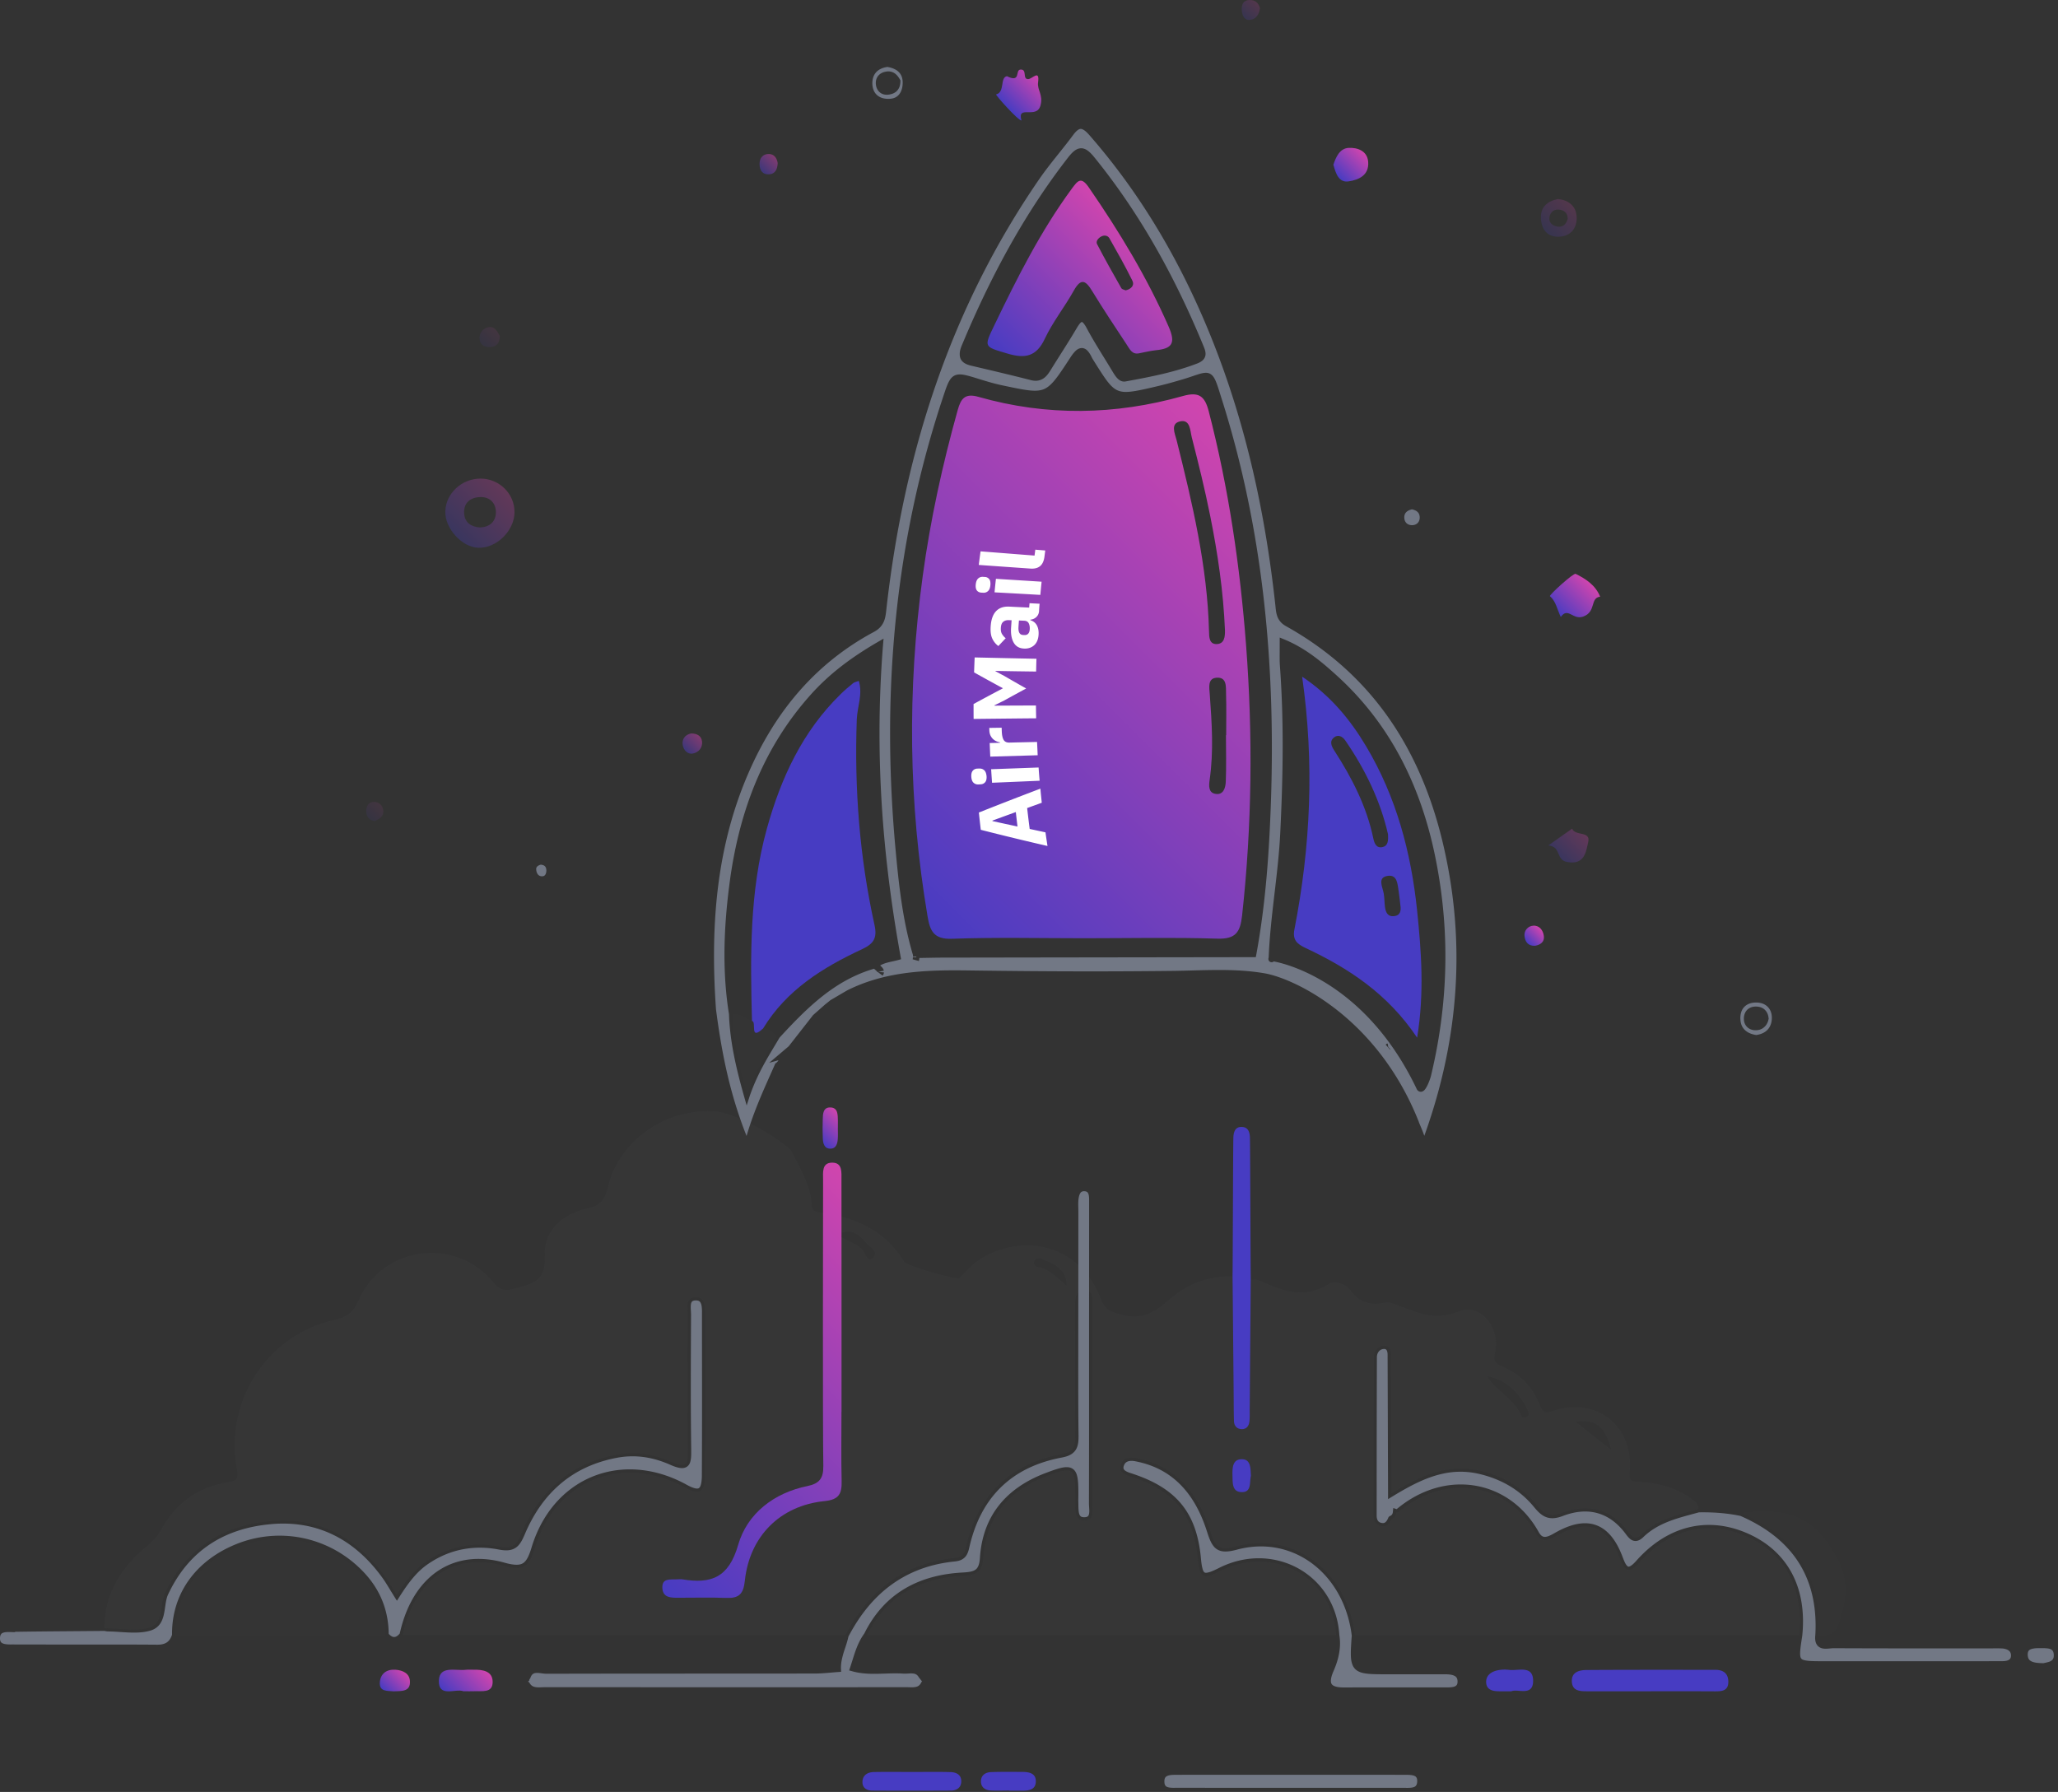 <svg width="356" height="310" fill="none" xmlns="http://www.w3.org/2000/svg"><rect width="100%" height="100%" fill="#333333" stroke="none"/><path d="M187.62 162.311c-7.66 0-15.32-.18-22.97.09-3.14.11-3.78-1.37-4.2-3.9-3.31-19.59-3.52-39.2-.83-58.89 1.33-9.74 3.42-19.27 6.06-28.72.55-1.96 1.27-2.9 3.57-2.24 11.8 3.37 23.64 3.17 35.4-.15 2.74-.77 3.76.02 4.44 2.64 3.44 13.28 5.42 26.8 6.46 40.45 1.19 15.62 1.03 31.22-.69 46.81-.32 2.87-1.11 4.08-4.28 3.98-7.65-.24-15.31-.07-22.96-.07zm24.28-53.29c-.28-6.7-1.25-13.3-2.57-19.85-.91-4.53-2.02-9.03-3.17-13.51-.29-1.11-.24-3.15-2-2.77-1.75.38-.93 2.07-.62 3.28 2.71 10.87 5.32 21.76 5.6 33.04.02.98.03 2.22 1.29 2.21 1.4-.02 1.49-1.3 1.47-2.4zm.17 18.16h.04c0-2.36.05-4.73-.02-7.08-.04-1.22.2-3-1.65-2.86-1.59.11-1.25 1.75-1.17 2.88.36 4.93.69 9.85-.02 14.78-.14.98-.24 2.18.94 2.42 1.45.29 1.8-1.04 1.85-2.08.11-2.69.03-5.38.03-8.06z" fill="url(#paint0_linear)"/><path d="M245.14 179.511c-5.08-7.6-11.87-12.03-19.35-15.54-1.44-.68-2.23-1.4-1.88-3.17 2.8-14.34 3.48-28.77 1.34-43.74 4.91 3.28 8.29 7.39 11.06 12.03 5.23 8.76 7.79 18.4 8.83 28.45.72 7.04 1.28 14.14 0 21.97zm-5.04-35.2c-1.29-5.69-3.9-11.16-7.4-16.23-.46-.67-1.22-1.08-1.93-.51-.86.68-.43 1.54.05 2.29 3.04 4.7 5.58 9.63 6.74 15.17.18.85.52 1.79 1.66 1.49.86-.22.95-1.05.88-2.21zm2.14 12.28c-.09-.74-.15-1.49-.27-2.23-.21-1.22-.18-3.05-1.83-2.85-1.98.24-.96 1.91-.77 3.1.12.74.11 1.5.2 2.24.11.92.45 1.75 1.55 1.64 1.13-.1 1.27-.96 1.12-1.9zm-110.23 21.32c-2.44 2.25-1.07-1.18-1.93-1.29-.29-11.2-.45-22.38 2.59-33.32 2.43-8.73 6.14-16.76 12.73-23.2.69-.68 1.43-1.31 2.18-1.92.22-.18.56-.23.98-.39.71 2.34-.27 4.49-.35 6.67-.43 11.99.48 23.86 3.07 35.57.5 2.27-.17 3.25-2.17 4.18-6.8 3.17-13.06 7.06-17.1 13.7z" fill="#473CC2"/><path d="M197.08 61.111c-1.24.29-1.66-.72-2.18-1.5-2.02-3.06-4.05-6.11-5.96-9.24-1.13-1.86-1.94-2.34-3.2-.08-1.57 2.82-3.63 5.39-5 8.3-1.45 3.1-3.4 3.48-6.41 2.59-4.15-1.23-4.19-1.06-2.29-4.99 3.93-8.16 7.99-16.24 13.38-23.57 1.03-1.4 1.61-2.12 2.94-.18 5.27 7.65 10.06 15.53 13.8 24.07 1.28 2.93.55 3.81-2.24 4.08-.94.1-1.89.34-2.84.52zm-2.35-10.88c.95-.22 1.54-.87 1.17-1.64-1.23-2.5-2.61-4.94-3.99-7.37-.27-.48-.88-.6-1.43-.3-.52.28-.95.83-.71 1.3 1.33 2.57 2.76 5.09 4.19 7.61.12.24.53.29.77.4z" fill="url(#paint1_linear)"/><g opacity=".1" fill="#727885"><path opacity=".5" d="M216.36 221.401c.43.01.92-.12 1.28.04 3.97 1.75 7.83 3.44 12.17.71 1.1-.69 3-.05 3.82 1.09 1.6 2.22 3.58 2.59 6.03 2.1.49-.1 1.08.07 1.57.25 3.6 1.3 6.72 3.07 11.15 1.27 3.7-1.5 7.16 2.81 6.27 6.96-.35 1.62-.19 2 1.43 2.68 2.91 1.22 5.13 3.53 6.28 6.56.51 1.34.93 1.48 2.3 1.01 7.44-2.56 14.01 2.64 13.25 10.55-.17 1.79.56 1.69 1.71 1.75 3.26.17 6.32.96 9.01 2.94.64.47 1.21.88 1.18 1.75-3.53.96-7.14 1.75-9.9 4.43-1.04 1.01-1.55.43-2.24-.49-2.97-3.97-6.95-4.99-11.46-3.28-2.03.77-3.02.31-4.3-1.28-2.5-3.08-5.79-5.02-9.72-5.98-5.89-1.43-10.72.99-15.48 3.88-.03-8-.05-15.99-.08-23.99 0-1.05-.51-1.74-1.55-1.51-.88.2-1.42 1-1.43 1.95-.03 9.13-.04 18.26-.04 27.39 0 .8.29 1.52 1.11 1.78 1.02.31 1.61-.26 1.97-1.16l.02-.02c.5-.22.77-.6.83-1.14l.09.03c.1-.03.23-.04.3-.1 8.09-6.87 18.88-5.08 23.77 3.74.91 1.64 2.05 1.25 3.5.41 5.39-3.1 8.88-1.81 11.03 3.92.73 1.95 1.45 2.82 3.27.76 5.25-5.93 11.97-7.52 18.59-4.62 6.72 2.95 9.97 9.04 9.14 17.12-25.61 0-51.22.01-76.84.01-1.35-11.05-10.51-18.07-20.53-15.4-2.95.79-3.62.16-4.5-2.64-1.99-6.34-5.77-11.28-12.86-12.64-1.22-.23-2.27.02-2.64 1.21-.37 1.2.67 1.65 1.63 1.96 7.6 2.44 10.98 6.54 11.7 14.22.31 3.38.87 3.68 3.91 2.15 9.14-4.63 19.43 1.08 20.03 11.11h-81.14c3.4-6.89 9.27-9.9 16.64-10.29 2.19-.11 3.29-.53 3.45-3.04.45-7.1 4.45-11.69 10.94-14.18 4.66-1.78 5.02-1.48 4.97 3.35 0 .43-.01.86 0 1.29.03 1.28-.14 3.02 1.57 3.01 1.88 0 1.38-1.84 1.38-3.04.03-9.48.01-18.96.01-28.44 0-2.15.01-4.31.01-6.46 0-.91-.17-1.86-1.24-1.96-1.24-.11-1.61.88-1.72 1.9-.08.75-.02 1.51-.02 2.26 0 7-.06 14 .03 21 .02 1.87-.24 2.88-2.41 3.28-8.97 1.68-14.48 7.12-16.48 16.01-.28 1.25-.66 1.82-2 1.96-8.79.89-14.88 5.65-18.89 13.35-25.52-.01-51.04-.03-76.57-.04 2.06-9.6 8.74-14.43 17.46-11.97 3.45.97 4.42.15 5.37-2.99 3.59-11.87 15.2-16.48 26.03-10.52 2.5 1.37 3.42.87 3.44-2.15.05-9.27.02-18.54.02-27.8 0-1.31.06-3-1.62-2.99-1.86.01-1.39 1.84-1.4 3.04-.03 7.76-.08 15.52.03 23.28.03 2.32-.02 3.43-2.86 2.16-2.93-1.32-6.13-1.87-9.46-1.25-8.01 1.49-13.33 6.25-16.43 13.56-.82 1.94-1.45 2.81-3.84 2.34-4.47-.87-8.79-.07-12.66 2.55-2.13 1.44-3.62 3.48-5.11 5.81-.85-1.35-1.42-2.38-2.11-3.33-4.87-6.7-11.47-10.18-19.73-9.44-8.26.74-14.61 4.68-18.27 12.5-.94 2.01-.1 5.2-2.75 5.95-2.19.62-4.7.13-7.08.12-.21 0-.43-.06-.64-.09.04-6.07 3.02-10.62 7.55-14.3.94-.77 1.66-1.6 2.25-2.66 2.54-4.6 6.41-7.47 11.64-8.25 1.65-.25 1.77-.74 1.49-2.3-2.18-11.95 5.41-23.25 16.91-25.78 1.99-.44 3.22-1.2 4.13-3.33 4-9.37 16.64-11.15 23.18-3.31 1.32 1.58 2.05 1.72 4.09 1.16 3.24-.89 5.15-1.39 4.95-5.72-.19-4.26 3.11-7.17 7.46-8.11 2.15-.46 2.97-1.5 3.48-3.71 1.62-7.09 8.89-13.43 18.08-13.07 4.12-.01 12.25 5.26 13.56 6.76 1.52 3.06 3.43 5.96 3.61 9.54.06 1.21 1.04 1.13 1.89 1.26 5.87.88 10.88 3.19 14.11 8.49.42.69 9.18 3.23 9.6 2.77 1.24-1.32 2.37-2.63 4.04-3.56 8.03-4.49 17.11-1.45 20.35 7.18.73 1.94 1.66 2.2 3.49 2.72 3.77 1.07 5.91-.45 8.58-2.76 2.88-2.5 6.64-3.94 10.7-3.87.06 6.77.12 13.54.19 20.31.01 1.61 0 3.23.06 4.84.03.7.44 1.25 1.18 1.32.91.09 1.4-.48 1.49-1.32.08-.74.04-1.5.05-2.25.09-7.44.14-14.85.2-22.27zm-70.8 22.84h-.01c0-3.98.01-7.97-.01-11.95-.01-1.27.22-2.96-1.6-2.96-1.83 0-1.58 1.69-1.58 2.96-.01 7.1-.07 14.21.04 21.31.03 2.12-.64 3.05-2.76 3.49-5.81 1.18-10.42 4.78-11.97 10.17-1.64 5.68-4.68 6.78-9.63 5.97-.31-.05-.65-.02-.97 0-1.13.07-2.65-.29-2.51 1.57.12 1.6 1.47 1.6 2.69 1.61 2.8 0 5.6-.08 8.4.03 2.15.08 2.94-.68 3.17-2.93.81-7.7 6.11-13.04 13.8-13.82 2.54-.26 3.01-1.33 2.95-3.49-.07-4-.01-7.98-.01-11.96zm70.83 11.08c-.08-1.24.01-2.82-1.47-2.88-1.75-.08-1.75 1.55-1.72 2.86.03 1.17-.08 2.72 1.45 2.82 1.94.13 1.45-1.7 1.74-2.8zm-71.46-32.01h.02c0-.43.01-.86 0-1.29-.03-.97.03-2.18-1.25-2.25-1.32-.07-1.35 1.13-1.37 2.11-.02 1.08-.03 2.16.01 3.23.04.9.25 1.84 1.39 1.79.92-.04 1.14-.87 1.2-1.65.04-.65 0-1.3 0-1.94zm112.29 14.74c1.64 2.69 4.89 3.98 6.05 7.09.03.09.65.11.86-.03.62-.42.21-.95-.01-1.4-1.4-2.9-3.55-4.94-6.9-5.66zm21.51 12.8c-1.13-4.22-2.67-5.34-6.17-4.9 1.95 1.55 3.79 3.01 6.17 4.9zm-133.89-37.29c1.52 1.06 2.98 1.39 4.1 2.38.69.61 1.07 2.59 2.08 1.67 1.11-1.02-.62-1.92-1.32-2.73-1.13-1.31-2.37-2.51-4.86-1.32zm39.66 8.89c.05-3.02-2.27-3.78-4.36-4.71-.3-.14-.96-.03-1.13.21-.41.55.02 1.14.52 1.23 2.11.4 3.43 1.9 4.97 3.27z"/><path opacity=".1" d="M30.34 282.911c-.12-6.84 3.88-12.5 10.81-15.27 7.47-2.99 15.87-1.1 21.38 4.74 2.8 2.97 4.17 6.46 4.17 10.51-12.12.01-24.24.01-36.36.02zm284.25.01c.57-10.23-4.07-17.18-13.35-21.21 8.77-1.09 13.03 1.13 16.75 8.2 1.92 3.65 1.37 7.47-.02 11.23-.61 1.65-1.89 1.88-3.38 1.78zm-182.58-105.01c1.07-.08 1.62.83 2.43 1.26-1.78 3.04-3.75 5.97-5.22 10.19-1.47-5.2-2.39-9.52-2.55-13.98 1.32-.09 2.28.82 3.41 1.24.85.11-.51 3.53 1.93 1.29z"/></g><path opacity=".3" d="M83.13 82.791c3.26.01 5.92 2.65 5.87 5.86-.04 3.2-3.12 6.21-6.25 6.11-2.86-.09-5.81-3.35-5.72-6.31.09-3.1 2.84-5.66 6.1-5.66zm-.14 8.45c1.87-.05 2.8-1.16 2.79-2.65-.01-1.49-.97-2.64-2.68-2.6-1.76.05-2.9.99-2.81 2.79.07 1.65 1.27 2.36 2.7 2.46z" fill="url(#paint2_linear)"/><path d="M174.18 13.181c2.45 1.21 1.4-1.05 2.31-1.14 1.29-.13.28 1.74 1.41 1.64.7-.06 1.98-1.72 1.67.57-.18 1.33.92 2.17.42 3.99-.67 2.47-4.11-.21-3.29 2.6-.57.04-4.58-4.46-4.39-4.51 1.57-.38.63-2.92 1.87-3.15z" fill="url(#paint3_linear)"/><path d="M269.99 106.731c-.63-1.29-.83-2.69-1.87-3.59-.21-.18 4.07-4.06 4.44-3.87 1.79.89 3.44 1.97 4.24 3.95-1.79.21-.64 2.6-2.92 3.44-1.82.66-2.62-1.72-3.89.07z" fill="url(#paint4_linear)"/><path d="M80.15 292.571c-1.33-.52-4.35 1.19-4.23-1.87.1-2.63 2.93-1.62 4.69-1.84.42-.05.85 0 1.28-.01 1.6-.04 3.33.23 3.33 2.11.01 2-1.89 1.53-3.21 1.61-.53.03-1.07 0-1.86 0z" fill="url(#paint5_linear)"/><path d="M230.65 28.501c.42-1.26 1.07-2.85 2.67-2.92 1.41-.06 3.18.45 3.35 2.39.2 2.34-1.63 3.15-3.4 3.41-1.69.24-2.19-1.34-2.62-2.88z" fill="url(#paint6_linear)"/><path opacity=".3" d="M267.82 146.261c1.87-1.32 3-2.11 4.13-2.91.51 1.33 3.22.35 2.79 2.29-.38 1.71-.62 4.04-3.65 3.48-2.04-.37-.94-2.65-3.27-2.86z" fill="url(#paint7_linear)"/><path d="M68.13 292.591c-1.06-.12-2.59.15-2.42-1.63.14-1.42 1.14-2.21 2.69-2.11 1.31.09 2.44.66 2.51 1.96.12 1.88-1.45 1.71-2.78 1.78z" fill="url(#paint8_linear)"/><path opacity=".1" d="M86.46 58.111c0 1.28-.6 1.85-1.56 1.93-1.1.09-1.95-.39-1.95-1.6 0-.96.71-1.69 1.56-1.84 1.18-.2 1.55.88 1.95 1.51z" fill="url(#paint9_linear)"/><path d="M265.56 163.611c-1.23.08-1.76-.7-1.85-1.72-.08-.96.64-1.69 1.49-1.75 1.08-.09 1.73.78 1.86 1.79.13.99-.56 1.51-1.5 1.68z" fill="url(#paint10_linear)"/><path opacity=".5" d="M119.57 126.881c.99.02 1.76.4 1.87 1.39.12 1.09-.59 1.88-1.56 2.08-.96.2-1.64-.62-1.78-1.45-.17-1.02.38-1.81 1.47-2.02z" fill="url(#paint11_linear)"/><path opacity=".5" d="M134.53 28.201c-.05 1.09-.43 1.87-1.44 1.95-1.21.09-1.72-.73-1.7-1.83.01-.97.56-1.68 1.56-1.68 1.01-.01 1.44.75 1.58 1.56z" fill="url(#paint12_linear)"/><path opacity=".2" d="M217.95 1.381c-.1 1.13-.71 1.95-1.7 2.06-1.02.12-1.39-.78-1.44-1.7-.05-.93.2-1.7 1.33-1.74 1-.03 1.55.52 1.81 1.38z" fill="url(#paint13_linear)"/><path opacity=".1" d="M64.78 142.041c-1.02-.16-1.44-.82-1.43-1.77.01-.82.4-1.51 1.27-1.55.98-.04 1.61.64 1.69 1.55.09.98-.69 1.45-1.53 1.77z" fill="url(#paint14_linear)"/><path d="M145.56 244.241c0 3.98-.07 7.97.03 11.95.05 2.16-.41 3.24-2.95 3.49-7.7.77-13 6.11-13.8 13.82-.24 2.26-1.03 3.01-3.17 2.93-2.79-.11-5.6-.02-8.4-.03-1.22 0-2.57 0-2.69-1.61-.14-1.86 1.38-1.5 2.51-1.57.32-.02.65-.05.97 0 4.95.81 7.99-.28 9.63-5.97 1.55-5.39 6.16-8.99 11.97-10.17 2.11-.43 2.79-1.37 2.76-3.49-.12-7.1-.05-42.4-.04-49.5 0-1.26-.25-2.96 1.58-2.96 1.81 0 1.59 1.69 1.6 2.96.02 3.98.01 36.15.01 40.14-.02.01-.01.01-.01.01z" fill="url(#paint15_linear)"/><path d="M144.93 195.121c0 .65.04 1.3-.01 1.94-.06.78-.28 1.61-1.2 1.65-1.14.05-1.35-.89-1.39-1.79-.05-1.08-.04-2.16-.01-3.23.02-.98.05-2.18 1.37-2.11 1.28.07 1.22 1.28 1.25 2.25.01.43 0 .86 0 1.29h-.01z" fill="url(#paint16_linear)"/><path opacity=".2" d="M269.47 34.431c1.88.17 3.14 1.21 3.26 3 .12 1.91-.9 3.4-2.97 3.52-2.13.12-3.14-1.31-3.21-3.25-.07-1.88 1.13-2.9 2.92-3.27zm1.71 3.44c.02-.88-.46-1.43-1.28-1.58-.99-.18-1.71.31-1.87 1.29-.14.88.47 1.43 1.26 1.59 1.01.22 1.62-.33 1.89-1.3z" fill="url(#paint17_linear)"/><path d="M151.87 168.151l-.05.01.05-.01zm-17.78 15.85l.13-.09c.21-.15.34-.31.44-.5l-1.6.45 1.97-1.67 1.4-1.19 4.2-5.37.03-.04.04-.03c.66-.58 1.32-1.17 1.98-1.75l.01-.01.01-.01c.31-.25.62-.49.92-.74l.03-.03.04-.02c.96-.56 1.91-1.12 2.87-1.68l.02-.01.02-.01c5.95-2.96 12.23-3.44 18.58-3.44.81 0 1.62.01 2.44.02 7.04.1 14.08.16 21.12.16 4.66 0 9.32-.03 13.98-.08 2.69-.03 5.41-.16 8.15-.16 2.61 0 5.23.12 7.85.57 1.34.23 3.21.83 5.4 1.87 2.19 1.04 4.69 2.54 7.26 4.57 5.13 4.06 10.5 10.27 14.06 19.29v.02c.02.07.1.26.2.49l.35.84c.14.34.27.7.39 1.04 3.65-10.14 5.56-20.4 5.56-30.76 0-6.71-.8-13.46-2.44-20.26-3.9-16.1-12.32-28.93-27.03-37.14-.41-.23-.74-.49-.99-.79-.25-.3-.43-.62-.54-.95-.23-.65-.26-1.3-.33-1.92-1.72-15.77-5.04-31.15-10.93-45.9-5.17-12.95-12.04-24.88-21.25-35.41-.34-.39-.65-.68-.9-.84-.25-.17-.44-.22-.58-.22-.15 0-.3.05-.53.21-.22.16-.49.44-.79.85-1.94 2.62-4.09 5.05-5.89 7.67-15.38 22.35-23.35 47.36-26.39 74.14-.06.56-.11 1.11-.24 1.67-.13.55-.37 1.12-.81 1.61-.29.33-.67.62-1.14.87-10.27 5.51-17.22 14-21.79 24.63-4.35 10.12-5.86 20.64-5.86 31.4 0 3.06.12 6.13.34 9.23.95 7.31 2.33 14.49 5.29 21.93 1.36-4.64 3.2-8.5 4.9-12.36l.05-.15zm106.36-2.44l-.3-.34.07.43-.07-.43-.45-.5.18-.16.17-.03.09.56v.01l.37.41-.06.05zm-19.08-71.27l.78.32c3.76 1.55 6.57 3.96 9.23 6.38 9.19 8.39 14.38 19.08 16.85 31.02 1.2 5.8 1.8 11.61 1.8 17.42 0 6.89-.84 13.77-2.48 20.62-.05.21-.13.49-.26.83-.12.34-.28.71-.45 1.04-.12.22-.24.42-.39.6-.09.1-.19.2-.36.28a.743.743 0 01-.81-.12.863.863 0 01-.23-.33c-4.71-9.85-10.83-15.33-15.83-18.38-4.51-2.75-8.09-3.51-8.89-3.65-.02.02-.05.04-.09.07-.06.03-.15.07-.27.07a.61.61 0 01-.28-.07.553.553 0 01-.19-.18.46.46 0 01-.08-.23c-.01-.07 0-.08-.01-.08 0-.1.01-.13.02-.17l.02-.04c0-.02.01-.04.01-.08.3-7.25 1.65-14.34 2-21.49.25-5.07.42-10.13.42-15.19 0-4.6-.14-9.2-.48-13.79-.03-.45-.04-.89-.04-1.35l.01-3.5zm-54.96-50.62c4.81-11.51 10.61-22.45 18.3-32.36.39-.5.73-.89 1.1-1.18.36-.29.77-.48 1.22-.48.44 0 .85.19 1.21.47.36.28.72.66 1.11 1.15 7.98 9.85 13.97 20.81 18.78 32.46.2.49.4.94.41 1.47.01.35-.13.74-.4 1.03-.27.29-.64.5-1.12.68-3.81 1.45-7.74 2.24-12.28 3.07-.09.02-.18.03-.28.03-.3 0-.57-.1-.78-.24-.22-.14-.4-.32-.56-.51-.32-.39-.58-.84-.84-1.27-1.44-2.39-2.98-4.75-4.31-7.24a4.65 4.65 0 00-.48-.76c-.14-.17-.25-.26-.3-.28l-.05-.02-.07.03c-.05.03-.12.08-.21.18-.18.19-.4.52-.65.94-1.43 2.43-2.98 4.77-4.44 7.14-.28.45-.58.91-.99 1.27-.41.36-.97.62-1.62.62-.26 0-.54-.04-.83-.11-3.43-.88-6.88-1.69-10.33-2.5-.45-.11-.83-.24-1.14-.44-.32-.19-.57-.47-.71-.8-.09-.22-.13-.46-.13-.69-.02-.56.14-1.07.39-1.66zm-3.28 9.03c.49-1.47.79-2.42 1.27-3.1.16-.23.36-.42.59-.56.31-.19.68-.27 1.05-.27.42 0 .87.09 1.41.23.54.14 1.16.33 1.92.57 1.33.41 2.66.81 4 1.09 2.64.56 4.4.93 5.64.93.62 0 1.1-.09 1.54-.26.44-.18.84-.46 1.28-.89.88-.86 1.86-2.34 3.33-4.6.22-.34.44-.64.66-.89.22-.25.44-.45.71-.59.18-.09.39-.15.6-.15.2 0 .4.05.58.15.18.09.33.22.46.37.27.3.5.69.74 1.2.02.04.07.12.13.22 1.03 1.65 1.8 2.88 2.47 3.76.67.88 1.23 1.37 1.83 1.63.4.17.85.26 1.42.26 1.2 0 2.93-.39 5.58-1.02 1.45-.34 2.89-.75 4.33-1.18.97-.29 1.72-.56 2.33-.76.62-.2 1.09-.34 1.57-.35.35-.01.72.1 1 .34.28.23.47.54.65.92.35.75.66 1.83 1.18 3.47 6.2 19.65 8.61 39.77 8.61 60.16 0 2.99-.05 5.98-.15 8.98-.3 8.95-.91 17.9-2.54 26.76l-.09.46h-.47c-17.82.03-35.63.05-53.45.08-1.42 0-2.85.04-4.28.06-.01.17-.03.34-.08.53l-.54-.15-.54-.15c.02-.08.04-.21.05-.36l.58.03v-.13l-.57-.01v-.26c-1.84-6.15-2.49-12.5-3.06-18.76-.59-6.58-.9-13.13-.9-19.65.01-19.68 2.83-39.09 9.16-58.11zm-33.97 122.54l-.49-1.73c-1.47-5.21-2.41-9.56-2.57-14.08-.55-3.43-.78-6.86-.78-10.28 0-4.23.36-8.45.92-12.65 1.62-12.06 5.75-23.14 14.05-32.38 3.16-3.52 6.85-6.33 11.62-9.1l.93-.54-.09 1.07c-.41 5.14-.61 10.22-.61 15.26 0 13.1 1.33 25.89 3.64 38.62l.09.51-.5.14c-.7.19-1.38.3-2 .48-.41.12-.78.26-1.12.46.1.09.19.18.29.28.14.15.29.34.35.62l-.55.12-.41.09.98.09c-.02.21-.11.4-.23.56l-.84-.63-.05.02-.01-.02-.07-.09c-.07-.08-.2-.19-.34-.32-.05-.05-.11-.1-.17-.16-3.36.98-6.23 2.64-8.85 4.69-2.69 2.11-5.11 4.63-7.5 7.23-1.79 3.04-3.7 5.91-5.14 10.04l-.55 1.7zm29.27-25.16l.55.14-.55-.14zm81.7 15.01l-.09-.55.09.55zM2.53 282.351c-.34 0-.68-.02-1-.02-.28 0-.55.01-.76.06-.21.04-.37.11-.47.19-.07.06-.12.12-.17.22-.08.13-.13.33-.13.64 0 .3.07.48.14.59.08.12.18.2.35.27.34.15.92.19 1.5.18h.44c2.21.01 4.43.01 6.64.01h7.05c3.7 0 7.39 0 11.09.03h.03c.74 0 1.27-.15 1.65-.42.37-.26.65-.66.87-1.3v-.2c0-3.47 1.03-6.65 2.95-9.31 1.92-2.66 4.71-4.79 8.21-6.19a20.04 20.04 0 017.44-1.44c5.4 0 10.68 2.21 14.56 6.32 2.84 3 4.28 6.58 4.32 10.67.17.18.34.32.48.4.18.11.33.14.47.14.13 0 .27-.04.45-.14.15-.09.33-.25.51-.46.88-3.98 2.55-7.19 4.86-9.42 2.34-2.26 5.35-3.49 8.76-3.49 1.43 0 2.94.21 4.5.65.87.25 1.56.36 2.09.36.37 0 .66-.06.9-.16s.43-.25.62-.47c.39-.44.73-1.22 1.07-2.35 1.29-4.28 3.62-7.67 6.59-9.98 2.97-2.31 6.58-3.54 10.41-3.54 3.21 0 6.58.86 9.85 2.67.83.46 1.45.66 1.78.65.16 0 .24-.03.32-.08a.74.74 0 00.23-.29c.16-.33.28-.99.28-1.94.02-4.2.03-8.4.03-12.61 0-4.73-.01-9.45-.01-14.18v-1.28c0-.35 0-.7-.04-1.01-.03-.31-.1-.57-.2-.75a.637.637 0 00-.22-.26c-.11-.08-.28-.14-.57-.15h-.02c-.38.01-.54.09-.64.17-.09.08-.17.21-.21.45-.03.15-.04.34-.04.54 0 .39.04.83.05 1.26v.06c-.02 4.18-.04 8.37-.04 12.55 0 3.57.02 7.15.07 10.72v.55c0 .39-.01.74-.05 1.06-.04.33-.11.63-.25.91-.1.19-.24.36-.43.49-.25.18-.56.25-.87.25-.57-.01-1.2-.21-2.05-.58-2.06-.92-4.24-1.46-6.5-1.46-.86 0-1.74.08-2.62.24-3.92.73-7.15 2.25-9.79 4.48-2.64 2.23-4.7 5.16-6.22 8.75-.26.61-.51 1.14-.82 1.58-.31.45-.72.82-1.25 1.02-.35.14-.74.2-1.17.2-.37 0-.77-.05-1.22-.13-1.12-.22-2.22-.33-3.31-.33-3.14 0-6.15.9-8.93 2.79-2.02 1.36-3.47 3.33-4.95 5.64l-.48.75-.47-.75c-.86-1.37-1.43-2.39-2.09-3.29-2.18-3-4.7-5.32-7.55-6.9-2.85-1.57-6.03-2.41-9.58-2.41-.69 0-1.39.03-2.1.1-4.05.36-7.61 1.51-10.59 3.5-2.99 2-5.42 4.85-7.21 8.68-.3.63-.41 1.5-.54 2.41-.14.9-.29 1.86-.85 2.66-.37.53-.95.97-1.72 1.18-.91.26-1.85.33-2.79.33-1.51 0-3.02-.19-4.44-.2-.3 0-.52-.07-.68-.09-5.13.05-10.26.07-15.39.15l-.13.06zm142.94 6.12v.19l.03.55-.55.04c-1.26.09-2.56.25-3.89.26-15.49.02-30.99 0-46.48.04-.31 0-.61-.04-.9-.08-.28-.04-.55-.07-.78-.07-.28 0-.49.05-.66.15-.16.1-.33.27-.48.68l-.06.17-.12.08v.2l-.17.16-.07.07c.02.01.03.02.05.03l.14.08.08.13c.21.35.42.51.67.61.25.1.57.14.94.14.33 0 .7-.03 1.09-.03 10.03 0 20.07.01 30.1.01 10.77 0 21.53 0 32.3-.01.36 0 .69.02 1 .02.39 0 .72-.04.97-.14.25-.11.46-.27.66-.65l.09-.17.08-.04-.02-.03c-.17-.22-.35-.44-.52-.66l-.02-.03-.02-.03c-.19-.31-.36-.44-.56-.53-.2-.09-.46-.12-.77-.12-.32 0-.69.04-1.09.04-.1 0-.21 0-.32-.01-.44-.03-.89-.04-1.33-.04-1.18 0-2.39.08-3.62.08-1.24 0-2.5-.08-3.77-.43l-.58-.16.19-.57c.64-1.9 1.1-3.99 2.43-5.81 1.74-3.51 4.13-6.07 7.03-7.78 2.91-1.72 6.31-2.59 10.06-2.78.6-.03 1.09-.09 1.47-.19.38-.1.64-.24.84-.44.13-.13.24-.3.34-.54.13-.31.22-.75.26-1.34.23-3.65 1.38-6.7 3.32-9.14 1.94-2.44 4.66-4.27 7.98-5.53.83-.32 1.53-.57 2.13-.75.6-.18 1.11-.29 1.57-.29.39 0 .77.08 1.08.31.32.22.52.55.65.92.25.73.29 1.67.3 3v.7c0 .25-.01.5-.01.75 0 .18 0 .35.01.52.01.38 0 .77.03 1.12.02.35.07.67.16.88.06.14.13.23.21.3.11.09.27.16.61.16.38 0 .54-.09.63-.16.09-.08.16-.2.21-.42.03-.15.04-.33.04-.52 0-.41-.06-.89-.06-1.36v-.04c.01-4.53.02-9.06.02-13.6v-14.92l.01-23.1v-.87c0-.32-.03-.62-.09-.84-.07-.23-.15-.36-.27-.44a.793.793 0 00-.37-.12l-.14-.01a.83.83 0 00-.41.09.6.6 0 00-.25.25c-.15.23-.26.63-.31 1.07-.03.26-.04.53-.04.81 0 .44.02.91.02 1.39 0 3.87-.02 25.36-.02 29.23 0 3.13.01 6.25.05 9.38v.22c0 .67-.04 1.27-.25 1.83-.2.55-.61 1.03-1.2 1.34-.39.21-.86.35-1.42.46-4.4.82-7.9 2.55-10.56 5.15-2.66 2.59-4.49 6.07-5.47 10.43-.11.49-.24.92-.47 1.3-.23.38-.59.69-1.03.87-.29.12-.62.19-.99.23-4.31.43-7.92 1.81-10.97 4.02-3.02 2.19-5.48 5.22-7.45 8.98-.2.96-.53 1.85-.81 2.71-.26.89-.48 1.75-.48 2.64zm199.94-3.32c-.36 0-.73.01-1.11.01h-12.98c-4.71 0-9.42-.01-14.13-.03h-.02c-.32 0-.81.08-1.33.09-.3 0-.63-.03-.95-.18-.32-.14-.62-.44-.76-.83-.1-.26-.14-.54-.14-.87 0-.14.01-.3.03-.46.03-.55.05-1.09.05-1.62 0-4.57-1.13-8.38-3.31-11.53-2.17-3.13-5.41-5.62-9.7-7.49-2.12-.44-4.26-.62-6.42-.62-.26 0-.51 0-.77.01-1.75.48-3.49.91-5.11 1.53-1.64.64-3.16 1.46-4.47 2.73-.22.21-.43.38-.66.5-.22.12-.47.19-.71.19-.21 0-.41-.05-.58-.13a1.8 1.8 0 01-.45-.31c-.26-.24-.47-.51-.69-.81-.99-1.32-2.07-2.28-3.24-2.91a7.797 7.797 0 00-3.76-.94c-1.2 0-2.48.25-3.82.76-.68.26-1.28.4-1.86.4-.62 0-1.19-.18-1.69-.51s-.94-.78-1.4-1.34c-2.42-2.98-5.59-4.85-9.42-5.78-1.16-.28-2.27-.41-3.35-.41-2.1 0-4.08.48-6.01 1.25-1.93.77-3.81 1.83-5.69 2.97l-.85.52v-1c-.03-8-.05-15.99-.08-23.99v-.02c0-.28-.05-.5-.11-.65-.07-.15-.14-.22-.23-.27a.568.568 0 00-.26-.05 1.2 1.2 0 00-.97.5c-.17.24-.28.56-.28.93-.03 9.13-.04 18.26-.04 27.39 0 .34.06.62.17.82.12.2.25.33.54.42.15.05.27.06.37.06.21 0 .34-.06.49-.2.15-.14.3-.37.43-.69l.03-.09.06-.07.1-.12.12-.05a.85.85 0 00.35-.27c.07-.1.12-.22.14-.41l.07-.7.59.19c3.42-2.87 7.32-4.27 11.09-4.27 5.4 0 10.51 2.88 13.47 8.22.2.36.39.57.56.69.17.11.31.15.5.16.19 0 .43-.05.71-.16.28-.11.6-.28.95-.48 1.95-1.12 3.7-1.72 5.3-1.72 1.47 0 2.79.53 3.87 1.54 1.09 1.01 1.96 2.48 2.67 4.39.16.42.31.78.46 1.05.15.27.3.42.39.48.06.04.1.05.15.05.07 0 .22-.03.45-.19.23-.15.52-.42.87-.81 3.62-4.1 8-6.22 12.59-6.22 2.2 0 4.44.49 6.65 1.46 3.11 1.36 5.52 3.39 7.15 5.98 1.63 2.59 2.46 5.71 2.46 9.24 0 .8-.04 1.63-.13 2.47v.03c-.22 1.4-.37 2.41-.37 3.06 0 .36.05.6.11.74a.6.6 0 00.29.3c.11.06.26.11.47.15.28.06.65.1 1.11.12.62.03 1.4.03 2.36.03h23.22c2.47 0 4.95 0 7.42-.01.36 0 .68-.04.92-.13s.38-.2.47-.36c.06-.11.11-.25.11-.48v-.03c0-.2-.04-.35-.1-.48a.907.907 0 00-.26-.33c-.23-.19-.6-.33-1.05-.38l.06-.56-.06.56c-.31-.02-.67-.03-1.05-.03zm-127.3-17.63c-1.33 0-2.71.18-4.1.55-.79.21-1.44.33-2.03.33-.41 0-.8-.06-1.15-.22-.35-.15-.65-.39-.89-.69-.48-.6-.78-1.39-1.12-2.44-.98-3.11-2.38-5.85-4.39-7.97s-4.6-3.63-8.04-4.29c-.23-.05-.46-.07-.66-.07-.37 0-.65.08-.86.21-.2.13-.36.32-.48.68-.04.12-.05.22-.05.3 0 .12.03.19.07.27.05.08.12.16.24.24.23.17.61.32 1 .44 3.86 1.24 6.72 2.92 8.7 5.32 1.98 2.4 3.03 5.47 3.39 9.38.1 1.17.26 1.94.45 2.26.06.11.11.16.16.19.06.04.12.07.27.07.17 0 .45-.06.83-.19.37-.14.84-.35 1.39-.63 2.28-1.15 4.63-1.69 6.9-1.69 3.58 0 6.95 1.33 9.48 3.66 2.53 2.33 4.22 5.65 4.46 9.6.08.49.12.97.12 1.45 0 1.7-.47 3.32-1.12 4.8-.32.73-.46 1.3-.46 1.69 0 .23.04.39.11.51s.16.22.32.32c.32.19.95.33 1.84.32h.02c3.29-.01 6.58-.01 9.88-.01h7.8c.32 0 .64 0 .91-.04.28-.03.5-.09.66-.18.1-.06.17-.12.23-.2.07-.11.14-.26.14-.54v-.07c0-.31-.07-.51-.16-.65a.94.94 0 00-.41-.34c-.38-.19-1.01-.26-1.65-.25h-9.71c-1.39 0-2.48 0-3.35-.07-.87-.07-1.55-.21-2.1-.57-.37-.24-.64-.6-.8-1.01-.22-.55-.28-1.19-.28-1.98 0-.82.07-1.82.16-3.07-.57-4.59-2.52-8.44-5.31-11.15-2.8-2.71-6.44-4.27-10.41-4.27zm4.25 41.76h20.36c.23 0 .46.01.69.01.3 0 .58-.01.82-.05s.43-.1.55-.19c.09-.06.15-.12.21-.22.08-.12.14-.31.16-.6v-.15c0-.32-.07-.5-.15-.61-.08-.12-.19-.2-.37-.27-.36-.15-.98-.17-1.6-.17h-.11c-6.2 0-12.4-.01-18.6-.01-6.82 0-13.63 0-20.45.01h-.38c-.33 0-.67.01-.96.04-.29.04-.54.11-.7.2-.11.06-.19.13-.25.22-.08.12-.15.3-.16.6v.09c0 .31.05.5.12.63.07.13.14.2.26.27.23.14.69.2 1.21.2.3 0 .62-.01.94-.01h.03c3.16.01 6.31.01 9.47.01h8.91zm84.14-133.13v-.09c0-.81-.27-1.44-.72-1.89-.45-.45-1.1-.73-1.95-.74h-.05c-.91 0-1.57.28-2.02.73-.45.45-.71 1.11-.71 1.98 0 .06 0 .13.01.19.04.84.33 1.44.8 1.88.46.43 1.12.72 1.94.84.91-.13 1.56-.47 1.99-.95.44-.48.69-1.14.71-1.95zm-2.81 2.07h-.13c-.53-.02-1.02-.23-1.37-.59-.35-.36-.53-.86-.53-1.39v-.14c.03-.57.24-1.09.62-1.45.39-.36.91-.53 1.45-.52.09 0 .18 0 .28.01.53.05 1.01.25 1.35.62.35.37.53.85.58 1.39l.01.08-.02.08c-.11.57-.37 1.06-.78 1.4-.39.35-.91.52-1.46.51zM155.52 16.351c.39-.47.62-1.17.63-2v-.09c-.01-.83-.26-1.39-.71-1.83-.43-.42-1.09-.71-1.93-.85-.87.12-1.5.44-1.93.89-.43.47-.67 1.09-.68 1.9v.03c.01.83.26 1.49.7 1.94.44.45 1.08.74 1.98.76h.06c.93.01 1.49-.29 1.88-.75zm-1.93.03c-.07.01-.13.01-.19.01-.5 0-.97-.17-1.31-.51-.34-.34-.54-.8-.58-1.32-.01-.07-.01-.15-.01-.22 0-.52.18-.99.51-1.33.32-.34.75-.53 1.21-.61.15-.03.31-.05.45-.05.53 0 .99.21 1.31.5.32.29.54.63.71.93l.07.13v.15c-.01.37-.07.7-.18 1-.12.29-.29.54-.5.74-.44.39-.98.53-1.49.58zm201.27 270.9c.11-.08.2-.16.26-.27.09-.14.15-.32.15-.63v-.13c-.02-.36-.11-.57-.21-.7a.864.864 0 00-.43-.29c-.4-.15-1.07-.14-1.74-.14h-.13c-.34 0-.67.01-.96.06-.28.04-.52.12-.67.21-.1.06-.17.13-.23.22-.07.12-.13.29-.14.59 0 .06 0 .13.01.2.03.32.11.52.22.67.11.15.27.27.5.37.44.2 1.16.27 1.98.28.24-.05.49-.1.73-.17.27-.06.5-.15.66-.27zM242.92 89.391v.12c0 .44.15.75.37.98.23.22.55.36.97.36.42 0 .73-.14.96-.36.22-.22.36-.53.37-.96 0-.05 0-.1-.01-.15-.04-.4-.17-.64-.4-.85-.21-.19-.53-.33-.93-.42-.4.09-.72.24-.93.43-.23.21-.37.46-.4.85zm-148.6 61.93c.11-.16.19-.42.19-.72v-.03c-.01-.39-.12-.59-.26-.73-.14-.13-.37-.23-.72-.26-.27.08-.47.19-.59.31-.13.13-.19.25-.19.48l.01.13v.01c.04.36.17.63.33.81.17.17.36.27.68.27h.06c.13-.01.22-.04.3-.08.07-.05.13-.11.19-.19z" fill="#727885"/><path d="M216.36 221.401l-.18 22.25c-.01.75.03 1.51-.05 2.25-.09.84-.58 1.42-1.49 1.32-.73-.07-1.15-.62-1.18-1.32-.06-1.61-.04-3.22-.06-4.84-.06-6.77-.12-13.54-.19-20.31.05-2.67.08-21.2.14-23.87.02-1.04.31-2.04 1.59-1.92 1.03.09 1.27.99 1.28 1.92.05 2.89.1 21.63.14 24.52zm-58.4 85.14c2.15 0 4.31-.04 6.46.02 1.07.03 1.95.51 1.86 1.75-.08 1.02-.87 1.45-1.82 1.45-4.52.02-9.05.03-13.57 0-.96 0-1.74-.48-1.7-1.53.04-1.18.93-1.66 1.99-1.68 2.25-.04 4.52-.01 6.78-.01zm16.61 3.21c-1.08 0-2.16.05-3.23-.01-.97-.06-1.67-.59-1.65-1.62.02-1.03.78-1.52 1.73-1.56 1.83-.06 3.66-.04 5.49-.03 1.15.01 2.31.25 2.27 1.67-.03 1.42-1.21 1.58-2.36 1.58h-2.26c.01-.01.01-.02.01-.03zm41.82-54.43c-.29 1.1.2 2.93-1.74 2.8-1.53-.1-1.42-1.65-1.45-2.82-.03-1.32-.04-2.94 1.72-2.86 1.48.06 1.39 1.64 1.47 2.88zm68.99 37.26h-10.66c-1.33 0-2.8.03-2.82-1.8-.01-1.56 1.35-1.87 2.54-1.88 7.43-.05 14.86-.03 22.29-.03 1.42 0 2.27.67 2.24 2.14-.03 1.51-1.14 1.58-2.29 1.58-3.76-.02-7.53-.02-11.3-.01zm-23.94 0h-2.01c-1.15 0-2.31-.19-2.35-1.57-.04-1.24.95-1.86 2.08-2.08a6.18 6.18 0 011.92-.05c1.56.18 4.02-.81 4.12 1.73.11 2.98-2.66 1.48-3.76 1.97z" fill="#473CC2"/><path d="M180.81 95.231c-.57-.05-1.15-.09-1.72-.14-.04.34-.09.68-.13 1.02-3.12-.24-6.23-.49-9.34-.73-.11.78-.21 1.57-.31 2.35l8.94.63c.7.05 1.26-.09 1.67-.43.41-.34.66-.89.76-1.67.04-.35.09-.69.13-1.03zm-.85 7.68c.07-.76.14-1.52.22-2.28-2.63-.17-5.27-.33-7.9-.5-.09.78-.17 1.56-.24 2.34 2.64.14 5.28.29 7.92.44zm-8.84-2.72a.987.987 0 00-.75-.38c-.11-.01-.22-.01-.33-.02-.32-.02-.6.07-.83.28-.23.21-.37.55-.42 1.02-.05.48.02.83.2 1.06.18.23.44.35.76.37.11.01.22.01.33.02.32.02.6-.08.82-.28.23-.2.37-.54.42-1.02.04-.47-.02-.82-.2-1.05zm6.76 9.41c-.15.18-.37.27-.66.26l-.23-.01c-.59-.02-.87-.48-.81-1.39.02-.37.05-.75.08-1.12.31.01.62.03.93.04.36.02.62.16.76.44s.2.61.18 1c-.02.34-.1.6-.25.78zm1.95-5.16l-1.74-.09-.06.76c-1.16-.06-2.32-.11-3.48-.17-.95-.04-1.69.21-2.24.78-.54.56-.86 1.44-.94 2.63-.06.88.03 1.58.27 2.1.24.52.59.96 1.06 1.31.42-.45.85-.9 1.27-1.35-.24-.19-.44-.42-.62-.7-.18-.28-.25-.65-.22-1.11.03-.5.17-.84.42-1.04.24-.2.56-.29.94-.28.17.01.33.01.5.02l-.09 1.3c-.07 1.09.09 1.95.47 2.6.38.64.99.98 1.84 1 .7.02 1.27-.19 1.72-.61.44-.42.69-1.04.73-1.85.03-.62-.07-1.14-.31-1.58-.24-.43-.62-.72-1.12-.87l.01-.09c.43-.05.78-.21 1.05-.48.27-.26.42-.6.45-1.01.02-.43.05-.85.09-1.27zm-.6 11.73c.02-.74.03-1.48.06-2.21-3.56-.07-7.12-.15-10.69-.23-.04.87-.07 1.73-.1 2.59 1.65.92 3.3 1.83 4.97 2.73v.03c-1.69.89-3.38 1.79-5.06 2.71 0 .86 0 1.72.01 2.58 3.61-.04 7.21-.08 10.82-.11-.02-.74-.03-1.48-.04-2.22l-7.19.03v-.05c.57-.28 1.13-.56 1.7-.84 1.26-.7 2.53-1.39 3.8-2.08-1.26-.71-2.52-1.43-3.77-2.16-.52-.27-1.03-.55-1.55-.83v-.05c2.35.05 4.69.08 7.04.11zm.16 12.18c-1.59.04-3.19.07-4.78.11-.48.01-.81-.15-1-.47-.19-.33-.3-.83-.32-1.52-.01-.19-.01-.39-.02-.58l-2.14.03c0 .14.01.28.01.41.01.33.07.61.17.85.11.24.25.45.42.62.17.17.37.31.58.41.22.1.44.17.67.21v.08c-.59.01-1.18.03-1.78.04.03.78.06 1.56.1 2.35l8.2-.24c-.03-.77-.07-1.54-.11-2.3zm.45 6.71c-.07-.76-.13-1.52-.18-2.29l-8.21.3c.05.78.1 1.56.16 2.34 2.74-.11 5.49-.23 8.23-.35zm-9.58-1.81c-.23-.21-.51-.31-.84-.3-.12 0-.23.01-.34.01-.33.01-.6.13-.8.36-.2.23-.29.58-.26 1.06.03.48.16.82.39 1.03.23.21.51.31.85.29.11 0 .23-.01.35-.02.33-.01.6-.13.8-.36.2-.23.28-.58.25-1.05-.05-.47-.17-.81-.4-1.02zm5.46 7.23c.09.83.19 1.67.29 2.5-1.45-.31-2.89-.62-4.33-.94l-.01-.08c1.35-.5 2.7-.99 4.05-1.48zm4.25-4.05a704.48 704.48 0 00-10.64 4.13c.1.99.21 1.99.33 2.99 3.83.98 7.67 1.91 11.54 2.8-.12-.79-.24-1.57-.35-2.36-.91-.2-1.82-.39-2.73-.59-.16-1.2-.3-2.41-.44-3.61.84-.31 1.69-.61 2.53-.92-.08-.81-.17-1.62-.24-2.44z" fill="#fff"/><defs><linearGradient id="paint0_linear" x1="152.764" y1="152.671" x2="222.303" y2="83.132" gradientUnits="userSpaceOnUse"><stop stop-color="#473CC2"/><stop offset="1" stop-color="#D045AE"/></linearGradient><linearGradient id="paint1_linear" x1="175.588" y1="64.437" x2="198.048" y2="41.977" gradientUnits="userSpaceOnUse"><stop stop-color="#473CC2"/><stop offset="1" stop-color="#D045AE"/></linearGradient><linearGradient id="paint2_linear" x1="78.874" y1="92.793" x2="87.222" y2="84.445" gradientUnits="userSpaceOnUse"><stop stop-color="#473CC2"/><stop offset="1" stop-color="#D045AE"/></linearGradient><linearGradient id="paint3_linear" x1="174.222" y1="18.648" x2="179.623" y2="13.248" gradientUnits="userSpaceOnUse"><stop stop-color="#473CC2"/><stop offset="1" stop-color="#D045AE"/></linearGradient><linearGradient id="paint4_linear" x1="269.619" y1="106.363" x2="275.112" y2="100.87" gradientUnits="userSpaceOnUse"><stop stop-color="#473CC2"/><stop offset="1" stop-color="#D045AE"/></linearGradient><linearGradient id="paint5_linear" x1="77.746" y1="293.621" x2="83.249" y2="288.117" gradientUnits="userSpaceOnUse"><stop stop-color="#473CC2"/><stop offset="1" stop-color="#D045AE"/></linearGradient><linearGradient id="paint6_linear" x1="231.479" y1="30.651" x2="235.847" y2="26.282" gradientUnits="userSpaceOnUse"><stop stop-color="#473CC2"/><stop offset="1" stop-color="#D045AE"/></linearGradient><linearGradient id="paint7_linear" x1="269.816" y1="148.328" x2="274.024" y2="144.12" gradientUnits="userSpaceOnUse"><stop stop-color="#473CC2"/><stop offset="1" stop-color="#D045AE"/></linearGradient><linearGradient id="paint8_linear" x1="66.564" y1="292.677" x2="70.016" y2="289.224" gradientUnits="userSpaceOnUse"><stop stop-color="#473CC2"/><stop offset="1" stop-color="#D045AE"/></linearGradient><linearGradient id="paint9_linear" x1="83.439" y1="59.67" x2="85.923" y2="57.186" gradientUnits="userSpaceOnUse"><stop stop-color="#473CC2"/><stop offset="1" stop-color="#D045AE"/></linearGradient><linearGradient id="paint10_linear" x1="264.165" y1="163.119" x2="266.578" y2="160.706" gradientUnits="userSpaceOnUse"><stop stop-color="#473CC2"/><stop offset="1" stop-color="#D045AE"/></linearGradient><linearGradient id="paint11_linear" x1="118.496" y1="129.83" x2="120.994" y2="127.331" gradientUnits="userSpaceOnUse"><stop stop-color="#473CC2"/><stop offset="1" stop-color="#D045AE"/></linearGradient><linearGradient id="paint12_linear" x1="131.713" y1="29.619" x2="134.146" y2="27.186" gradientUnits="userSpaceOnUse"><stop stop-color="#473CC2"/><stop offset="1" stop-color="#D045AE"/></linearGradient><linearGradient id="paint13_linear" x1="215.028" y1="2.866" x2="217.438" y2=".456" gradientUnits="userSpaceOnUse"><stop stop-color="#473CC2"/><stop offset="1" stop-color="#D045AE"/></linearGradient><linearGradient id="paint14_linear" x1="63.644" y1="141.432" x2="65.87" y2="139.206" gradientUnits="userSpaceOnUse"><stop stop-color="#473CC2"/><stop offset="1" stop-color="#D045AE"/></linearGradient><linearGradient id="paint15_linear" x1="106.6" y1="267.469" x2="158.809" y2="215.26" gradientUnits="userSpaceOnUse"><stop stop-color="#473CC2"/><stop offset="1" stop-color="#D045AE"/></linearGradient><linearGradient id="paint16_linear" x1="141.572" y1="197.183" x2="145.684" y2="193.07" gradientUnits="userSpaceOnUse"><stop stop-color="#473CC2"/><stop offset="1" stop-color="#D045AE"/></linearGradient><linearGradient id="paint17_linear" x1="267.323" y1="40.057" x2="271.911" y2="35.47" gradientUnits="userSpaceOnUse"><stop stop-color="#473CC2"/><stop offset="1" stop-color="#D045AE"/></linearGradient></defs></svg>